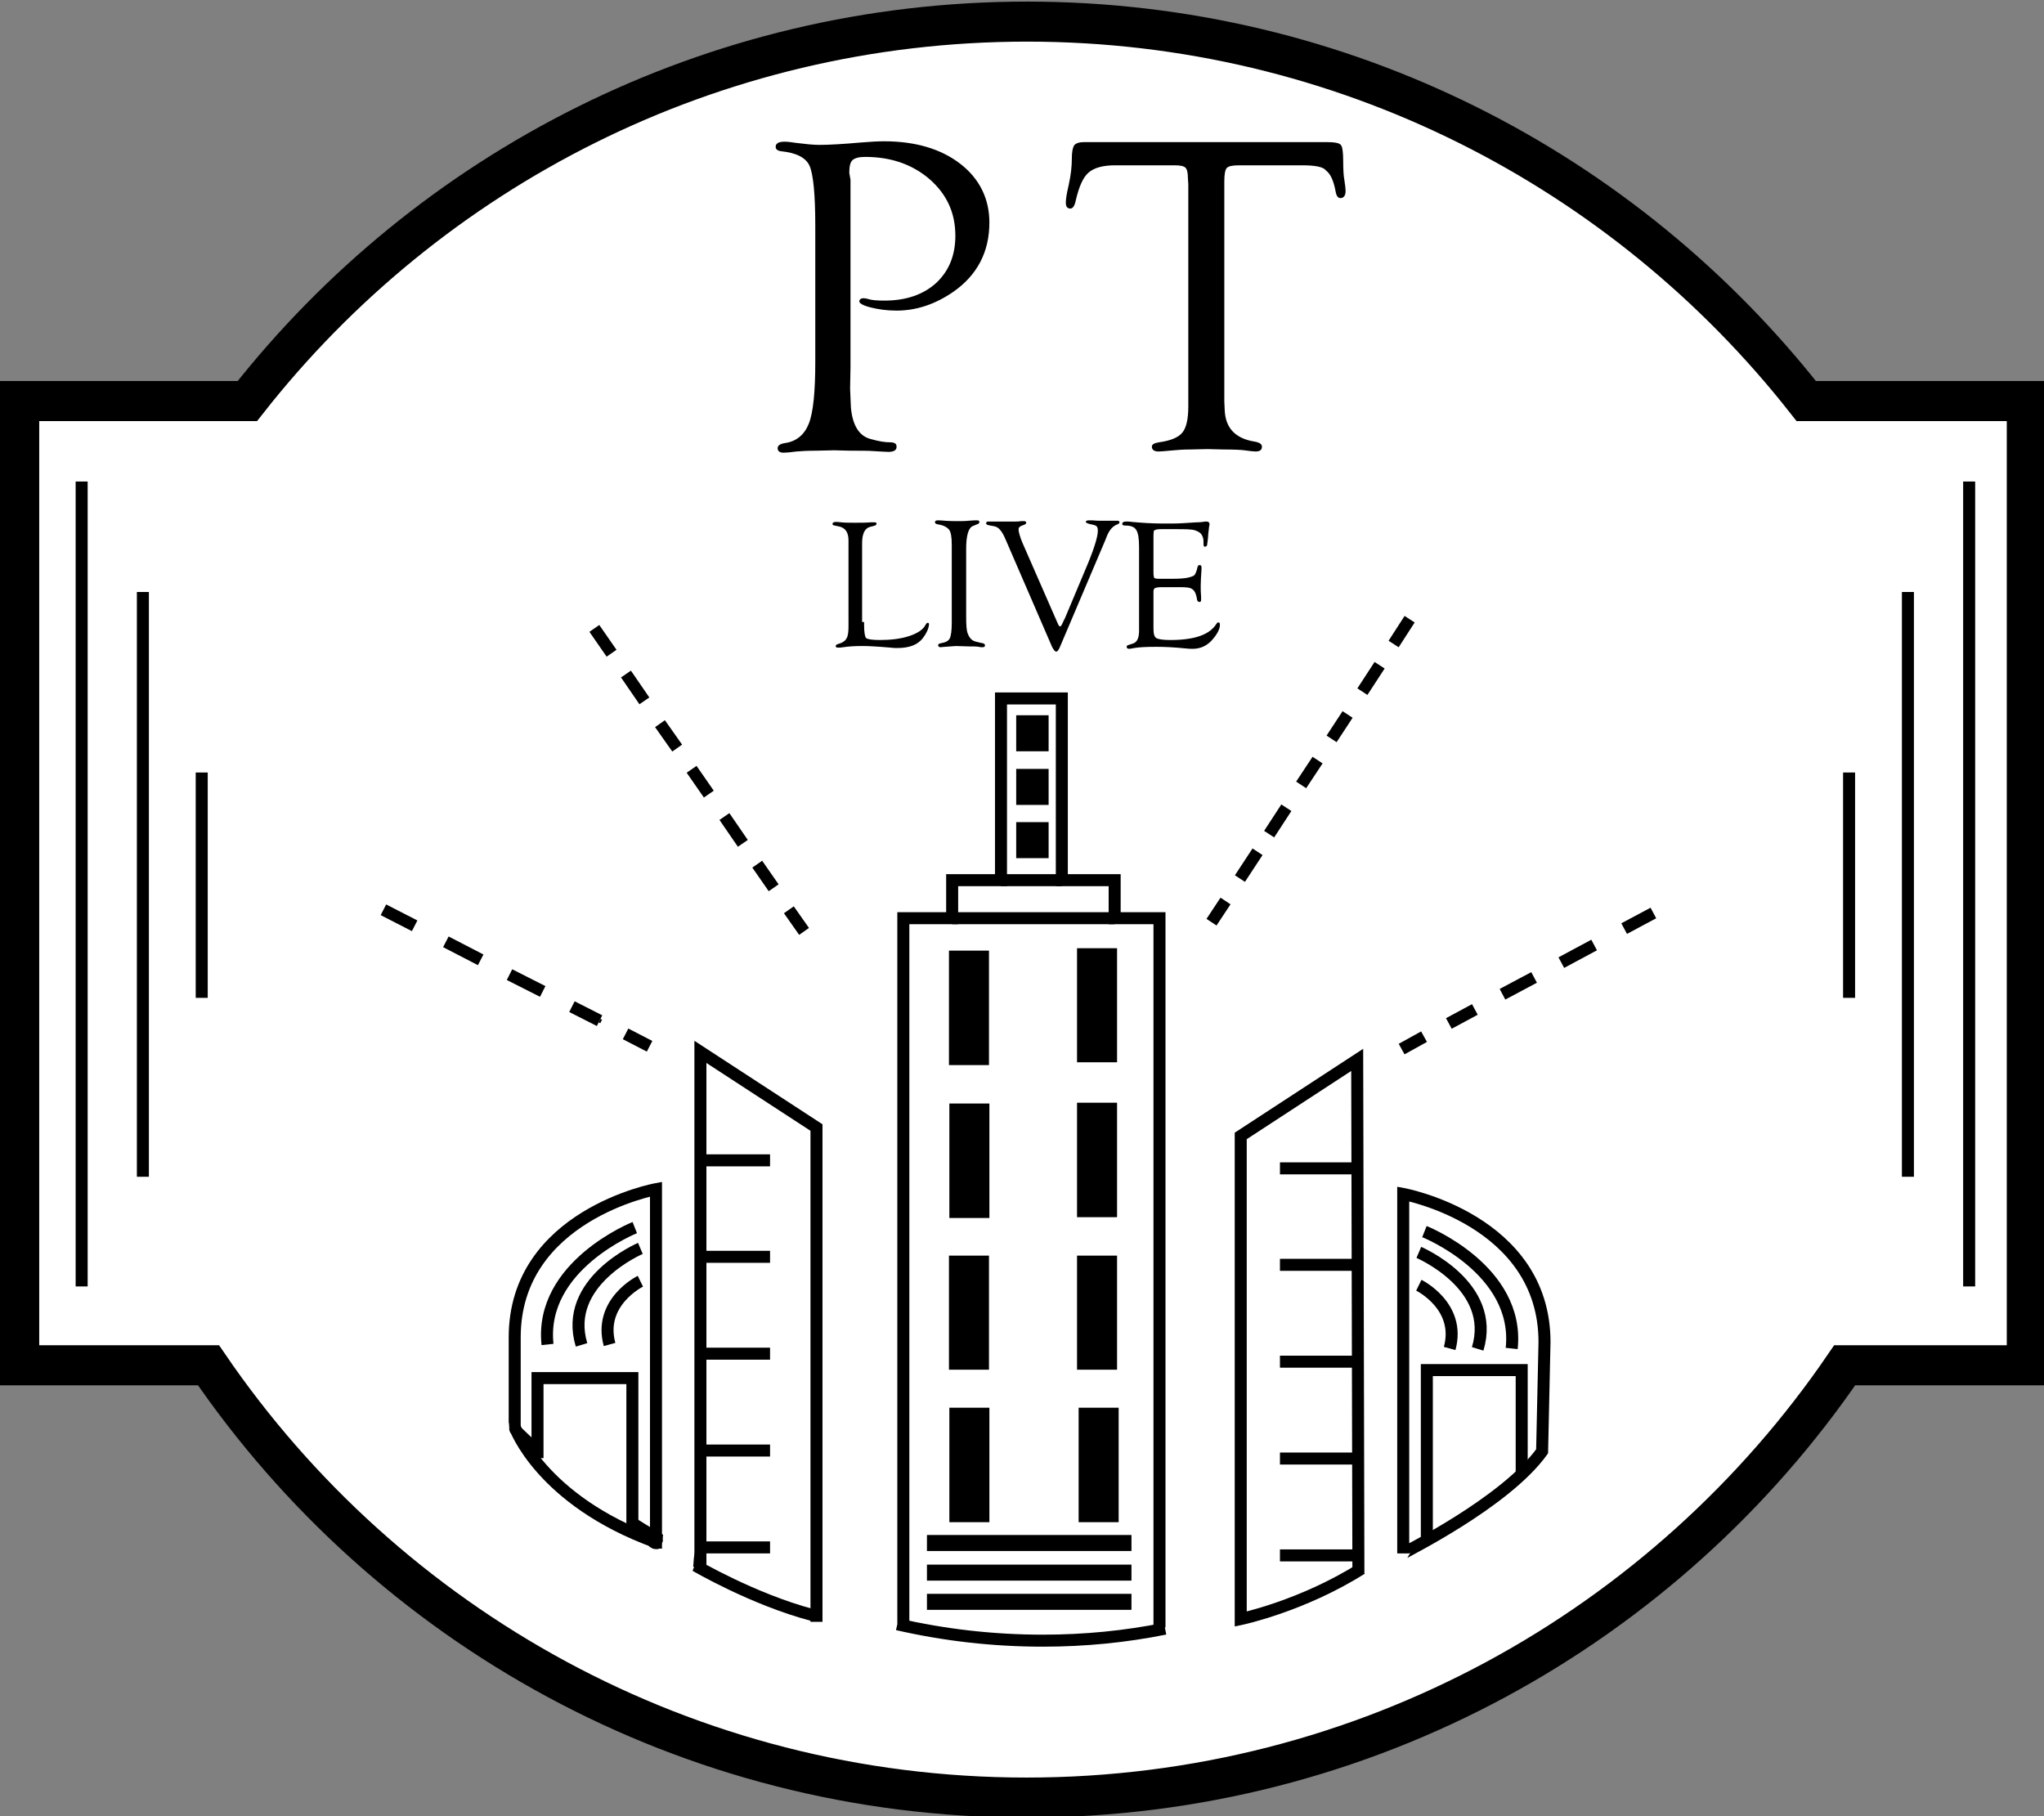 <?xml version="1.0" encoding="utf-8"?>
<!-- Generator: Adobe Illustrator 22.1.0, SVG Export Plug-In . SVG Version: 6.00 Build 0)  -->
<svg version="1.1" id="Layer_1" xmlns="http://www.w3.org/2000/svg" xmlns:xlink="http://www.w3.org/1999/xlink" x="0px" y="0px"
	 viewBox="0 0 510.7 453.8" style="enable-background:new 0 0 510.7 453.8;" xml:space="preserve">
<rect x="0" y="0" width="510.7" height="453.8" fill="#808080" stroke="none"/>
<style type="text/css">
	.st0{fill:#FFFFFF;stroke:#000000;stroke-width:10;stroke-linecap:round;stroke-miterlimit:10;}
	.st1{fill:#FFFFFF;stroke:#000000;stroke-width:5;stroke-miterlimit:10;}
	.st2{fill:none;stroke:#000000;stroke-miterlimit:10;}
	.st3{fill:none;stroke:#000000;stroke-width:3;stroke-miterlimit:10;}
	.st4{fill:#FFFFFF;stroke:#000000;stroke-width:3;stroke-miterlimit:10;}
	.st5{fill:none;stroke:#000000;stroke-width:4;stroke-miterlimit:10;}
	.st6{fill:none;stroke:#000000;stroke-width:9;stroke-miterlimit:10;}
	.st7{fill:#FFFFFF;}
	.st8{fill:none;stroke:#000000;stroke-width:10;stroke-miterlimit:10;}
</style>
<path class="st0" d="M479.3,100.2h-28C406,42.5,335.6,5.4,256.6,5.4S107.1,42.5,61.8,100.2h-57v240.9h47.3
	c44.5,65.2,119.5,108,204.4,108s159.9-42.8,204.4-108h45.5V100.2H479.3z"/>
<path class="st1" d="M165.1,386c-14.2-8.1-27.2-18.1-38.6-29.5"/>
<path class="st1" d="M204.5,402.7c-11.2-3.2-21.8-7.4-32-12.7"/>
<path class="st1" d="M288.1,406.9"/>
<path class="st2" d="M103.6,231.3"/>
<path class="st2" d="M120.1,239.8"/>
<path class="st2" d="M135.6,247.7"/>
<line class="st2" x1="150.2" y1="255.2" x2="149.8" y2="255"/>
<path class="st2" d="M150.2,255.2"/>
<g>
	<line class="st3" x1="103.6" y1="231.3" x2="95.8" y2="227.3"/>
	<line class="st3" x1="120.1" y1="239.8" x2="111.4" y2="235.3"/>
	<line class="st3" x1="135.6" y1="247.7" x2="127.3" y2="243.5"/>
	<line class="st3" x1="149.8" y1="255" x2="142.9" y2="251.5"/>
	<line class="st3" x1="162.3" y1="261.4" x2="156.3" y2="258.3"/>
</g>
<path class="st2" d="M162.3,261.4"/>
<path class="st2" d="M177.1,269"/>
<path class="st2" d="M152.8,163.2"/>
<path class="st2" d="M161,175.1"/>
<path class="st2" d="M169.2,186.9"/>
<path class="st2" d="M177.1,198.4"/>
<path class="st2" d="M185.6,210.7"/>
<path class="st2" d="M193.3,221.8"/>
<g>
	<line class="st3" x1="152.8" y1="163.2" x2="148.5" y2="157"/>
	<line class="st3" x1="161" y1="175.1" x2="156.4" y2="168.4"/>
	<line class="st3" x1="169.2" y1="186.9" x2="164.9" y2="180.8"/>
	<line class="st3" x1="177.1" y1="198.4" x2="172.8" y2="192.2"/>
	<line class="st3" x1="185.6" y1="210.7" x2="181" y2="204"/>
	<line class="st3" x1="193.3" y1="221.8" x2="189.2" y2="215.9"/>
	<line class="st3" x1="200.9" y1="232.7" x2="197.1" y2="227.3"/>
</g>
<path class="st2" d="M400.1,228"/>
<g>
	<line class="st3" x1="405.8" y1="232" x2="413.1" y2="228.1"/>
	<line class="st3" x1="390.1" y1="240.5" x2="398.3" y2="236.1"/>
	<line class="st3" x1="375.4" y1="248.4" x2="383.3" y2="244.2"/>
	<line class="st3" x1="362" y1="255.7" x2="368.5" y2="252.2"/>
	<line class="st3" x1="350.2" y1="262.1" x2="355.8" y2="259"/>
</g>
<g>
	<line class="st3" x1="348.2" y1="160.9" x2="352.2" y2="154.7"/>
	<line class="st3" x1="340.4" y1="172.8" x2="344.7" y2="166.2"/>
	<line class="st3" x1="332.7" y1="184.6" x2="336.7" y2="178.5"/>
	<line class="st3" x1="325.1" y1="196.1" x2="329.2" y2="189.9"/>
	<line class="st3" x1="317.1" y1="208.4" x2="321.4" y2="201.8"/>
	<line class="st3" x1="309.8" y1="219.5" x2="314.2" y2="212.8"/>
	<line class="st3" x1="302.7" y1="230.4" x2="306.2" y2="225.1"/>
</g>
<path class="st2" d="M200.9,232.7"/>
<g>
	<polyline class="st4" points="175,391.9 175,262.8 204,281.7 204,405.2 	"/>
</g>
<line class="st3" x1="176" y1="289.9" x2="192.4" y2="289.9"/>
<line class="st3" x1="176" y1="314" x2="192.4" y2="314"/>
<line class="st3" x1="176" y1="338.2" x2="192.4" y2="338.2"/>
<line class="st3" x1="176" y1="362.4" x2="192.4" y2="362.4"/>
<line class="st3" x1="176" y1="386.6" x2="192.4" y2="386.6"/>
<g>
	<path class="st4" d="M339.4,392.9l-0.3-128.1l-29.1,19v120.7c0,0,15.3-3.2,30.2-12.6"/>
</g>
<line class="st3" x1="339" y1="291.9" x2="319.8" y2="291.9"/>
<line class="st3" x1="339" y1="316" x2="319.8" y2="316"/>
<line class="st3" x1="339" y1="340.2" x2="319.8" y2="340.2"/>
<line class="st3" x1="339" y1="364.4" x2="319.8" y2="364.4"/>
<line class="st3" x1="339" y1="388.6" x2="319.8" y2="388.6"/>
<path class="st3" d="M309.8,400.7"/>
<path class="st3" d="M329,400.7"/>
<path class="st3" d="M163.9,386.9v-89.8c0,0-35.3,6.5-35.3,37v24.4"/>
<path class="st4" d="M158.6,306.7c0,0-23.9,9.5-21.8,29.2"/>
<path class="st4" d="M160,311.9c0,0-19.5,8.3-14.7,24.1"/>
<path class="st4" d="M160,320.1c0,0-10.6,5.2-7.7,15.8"/>
<polyline class="st4" points="134.3,364.3 134.3,344.3 158,344.3 158,382 "/>
<g>
	<path class="st4" d="M385.3,362.6l0.6-27.3c0-30.5-35.3-37-35.3-37v89.8C350.6,387.9,376,375.5,385.3,362.6z"/>
	<polyline class="st3" points="380.2,368.3 380.2,342.3 356.5,342.3 356.5,384 	"/>
	<path class="st4" d="M355.9,307.7c0,0,23.9,9.5,21.8,29.2"/>
	<path class="st4" d="M354.5,312.9c0,0,19.5,8.3,14.7,24.1"/>
	<path class="st4" d="M354.5,321.1c0,0,10.6,5.2,7.7,15.8"/>
</g>
<g>
	<path d="M212.5,44.9v46.8l-0.1,5.4l0.2,4.7c0.4,4.5,2.1,7.2,5,7.9c2.1,0.6,3.6,0.8,4.7,0.8c1.1,0,1.7,0.3,1.7,1
		c0.1,0.9-0.6,1.4-2,1.4c-0.6,0-1.9-0.1-3.8-0.2c-1.2-0.1-3.1-0.1-5.8-0.1l-4-0.1l-4.4,0.1c-2.2,0-3.9,0.1-5,0.2
		c-1.5,0.2-2.5,0.3-3.2,0.3c-1,0-1.5-0.4-1.5-1.1s0.6-1.1,1.8-1.3c2.9-0.4,4.9-2.1,6-4.9s1.6-8,1.6-15.4v-34
		c0-7.8-0.5-12.8-1.4-14.9s-3.3-3.3-7-3.7c-1-0.1-1.5-0.5-1.5-1.1c0-0.9,0.8-1.3,2.2-1.3c0.7,0,1.7,0.1,2.9,0.3
		c2.4,0.3,4.3,0.5,5.8,0.5c2.4,0,5.9-0.2,10.4-0.6c2.4-0.2,4.3-0.3,5.8-0.3c7.8,0,14.2,1.9,19,5.6s7.3,8.7,7.3,14.7
		c0,7.3-3,13.1-9,17.3c-4.5,3.1-9.2,4.7-14.2,4.7c-2.4,0-4.5-0.3-6.5-0.8s-2.9-1.1-2.8-1.6c0.1-0.4,0.4-0.7,1.1-0.7
		c0.3,0,0.7,0.1,1.1,0.2c0.9,0.3,2.2,0.4,4.1,0.4c5.4,0,9.7-1.5,12.9-4.4c3.2-3,4.8-6.9,4.8-11.8c0-5.7-2.1-10.3-6.4-14.1
		c-4.3-3.7-9.6-5.6-16.2-5.6c-1.5,0-2.5,0.3-3.1,0.8c-0.6,0.6-0.8,1.6-0.8,3.2L212.5,44.9z"/>
	<path d="M325.4,41.3h-15.8c-1.6,0-2.7,0.2-3.1,0.7c-0.4,0.4-0.6,1.6-0.6,3.3v55l0.1,2.2c0.2,4.4,2.6,7,7.3,7.8c1.3,0.2,2,0.6,2,1.3
		c0,0.8-0.5,1.2-1.6,1.2c-0.4,0-1.4-0.1-2.8-0.3c-0.7-0.1-2.4-0.2-5.1-0.2l-4.1-0.1l-4.4,0.1c-1.6,0-2.9,0.1-4,0.2
		c-2.1,0.2-3.4,0.3-3.8,0.3c-1.1,0-1.7-0.4-1.7-1.2c0-0.6,0.6-0.9,1.8-1.1c2.9-0.4,4.8-1.2,5.8-2.4c1-1.2,1.5-3.4,1.5-6.5V46
		l-0.1-1.5c0-1.3-0.2-2.2-0.6-2.6s-1.3-0.6-2.7-0.6h-14.9c-3,0-5.2,0.6-6.6,1.8c-1.4,1.2-2.4,3.5-3.2,6.9c-0.3,1.5-0.8,2.2-1.5,2.1
		s-1-0.5-1-1.5c0-0.8,0.2-2.2,0.7-4.3c0.6-2.7,0.8-4.9,0.8-6.6s0.2-2.8,0.6-3.4c0.4-0.5,1.2-0.8,2.5-0.8h60.4c2.1,0,3.3,0.2,3.7,0.7
		c0.4,0.4,0.6,1.8,0.6,4s0.1,3.8,0.3,4.8c0.2,1.3,0.3,2.2,0.3,2.7c0,1.1-0.4,1.7-1.2,1.8c-0.7,0-1.1-0.5-1.3-1.7
		c-0.5-2.7-1.3-4.4-2.4-5.2C330.7,41.7,328.6,41.3,325.4,41.3z"/>
</g>
<g>
	<path d="M215.9,155.4v0.8c0,1.8,0.2,2.9,0.5,3.2c0.3,0.3,1.5,0.5,3.4,0.5c2.8,0,5.3-0.3,7.4-1c2.1-0.7,3.4-1.6,4-2.7
		c0.2-0.4,0.4-0.6,0.6-0.6c0.2,0,0.4,0.2,0.3,0.5c-0.1,1-0.6,2.1-1.5,3.3c-1.3,1.7-3.4,2.5-6.4,2.5c-0.5,0-1.1,0-1.7-0.1l-2.5-0.2
		c-1.4-0.1-3-0.2-4.6-0.2c-1.9,0-3.4,0.1-4.7,0.3c-0.5,0.1-1,0.1-1.3,0.1c-0.4,0-0.6-0.1-0.6-0.4c0-0.2,0.2-0.4,0.6-0.5
		c1.1-0.3,1.8-0.8,2.1-1.4c0.4-0.6,0.5-1.7,0.5-3.1v-1V135c0-2-0.8-3.2-2.5-3.5l-1-0.2c-0.4-0.1-0.5-0.2-0.5-0.4
		c0-0.3,0.3-0.5,0.8-0.5c0.3,0,0.8,0,1.4,0.1c1,0.1,2.2,0.1,3.5,0.1c1.4,0,2.7,0,3.8-0.1c0.6,0,0.9,0,1,0c0.4,0,0.5,0.1,0.5,0.3
		c0,0.3-0.2,0.5-0.7,0.6l-0.8,0.2c-1.4,0.3-2.1,1.7-2.1,4.1v19.7H215.9z"/>
	<path d="M241.4,137v17.1c0,2.1,0.1,3.5,0.4,4.2c0.3,0.8,0.7,1.3,1.1,1.6c0.4,0.3,1.2,0.5,2.1,0.7c0.8,0.1,1.1,0.3,1.1,0.6
		c0,0.4-0.2,0.5-0.7,0.5c-0.2,0-0.5,0-0.9-0.1c-0.5-0.1-1.3-0.1-2.4-0.1l-3.3-0.1l-2.7,0.2c-0.4,0-0.8,0.1-1.1,0.1
		c-0.4,0-0.6-0.2-0.6-0.5s0.2-0.4,0.7-0.5c1.2-0.2,1.9-0.6,2.2-1.2s0.5-1.9,0.5-3.8v-19.6c0-1.9-0.2-3.2-0.7-3.8s-1.4-1.1-2.8-1.3
		c-0.5-0.1-0.7-0.3-0.7-0.5c0-0.3,0.2-0.5,0.7-0.5c0.1,0,0.3,0,0.4,0c1.1,0.1,2.6,0.2,4.4,0.2c1.1,0,2.1,0,2.9-0.1l1.5-0.1
		c0.3,0,0.5,0,0.6,0c0.4,0,0.6,0.1,0.6,0.4s-0.2,0.5-0.6,0.6l-1.2,0.5C242,132,241.4,133.8,241.4,137z"/>
	<path d="M255.5,135.7l8.8,20.1c0.2,0.5,0.4,0.7,0.6,0.7c0.2,0,0.4-0.4,0.8-1.3l0.4-0.8l5-11.9c2.2-5.1,3.2-8.4,3.2-9.9
		c0-0.5-0.1-0.9-0.3-1.1c-0.2-0.2-0.7-0.4-1.4-0.5c-0.9-0.2-1.3-0.4-1.3-0.6c0-0.3,0.3-0.4,0.8-0.4c0.1,0,0.3,0,0.7,0
		c1.1,0.1,1.8,0.1,2,0.1h0.9h1h0.6h1.9c0.3,0,0.5,0.1,0.5,0.4c0,0.2-0.2,0.4-0.5,0.5c-1.1,0.4-1.9,1.3-2.5,2.6l-0.6,1.5l-11.3,26.6
		c-0.3,0.7-0.6,1.1-0.9,1.1c-0.3,0-0.6-0.4-1-1.1l-11.6-26.8c-0.5-1.2-1-2.1-1.5-2.6c-0.4-0.5-1-0.8-1.8-0.9s-1.3-0.3-1.4-0.3
		c-0.1-0.1-0.2-0.2-0.2-0.4c0-0.3,0.2-0.4,0.6-0.4c0.1,0,0.3,0,0.7,0c0.3,0,1,0,2.3,0h2.2h1.5c0.3,0,0.8,0,1.5-0.1
		c0.3,0,0.5,0,0.6,0c0.4,0,0.6,0.1,0.6,0.4c0,0.2-0.2,0.4-0.5,0.5c-0.6,0.2-1,0.4-1.2,0.6s-0.2,0.4-0.2,0.8
		C254.6,133.2,254.9,134.3,255.5,135.7z"/>
	<path d="M288.2,133.9v9.2c0,0.7,0.1,1.1,0.2,1.3c0.1,0.1,0.5,0.2,1.2,0.2h3.5c1.6,0,2.9-0.1,3.8-0.3c0.8-0.2,1.4-0.4,1.6-0.7
		c0.2-0.3,0.5-0.9,0.7-1.9c0.1-0.4,0.3-0.6,0.6-0.5c0.3,0,0.4,0.2,0.4,0.6c0,0.1,0,0.3,0,0.5c-0.1,1.5-0.2,2.8-0.2,4
		c0,0.9,0,1.8,0.1,2.8c0,0.3,0,0.5,0,0.7c0,0.4-0.1,0.6-0.4,0.6s-0.5-0.2-0.6-0.5l-0.1-0.6c-0.2-1-0.5-1.7-1.1-2.1
		c-0.5-0.4-1.5-0.5-2.8-0.5h-5c-0.7,0-1.2,0.1-1.5,0.2c-0.3,0.2-0.4,0.5-0.4,0.9v0.8v8.4c0,1.3,0.2,2.1,0.7,2.4s1.6,0.5,3.5,0.5
		c6,0,9.8-1.3,11.5-4c0.2-0.3,0.3-0.4,0.5-0.4c0.3,0,0.4,0.2,0.4,0.6c0,1-0.6,2.2-1.7,3.5c-1.3,1.6-3,2.5-5.1,2.5
		c-0.4,0-1,0-1.8-0.1c-2.9-0.3-5.3-0.4-7.2-0.4c-2.7,0-4.5,0.1-5.6,0.3c-0.6,0.1-1,0.2-1.2,0.2c-0.5,0-0.7-0.2-0.7-0.5
		s0.2-0.4,0.6-0.5l0.9-0.3c1.1-0.3,1.6-1.4,1.6-3.2v-1.5v-19.3c0-2.2-0.2-3.6-0.7-4.4s-1.4-1.1-2.8-1.1c-0.4,0-0.7-0.1-0.7-0.4
		c0-0.4,0.3-0.6,1-0.6c0.4,0,0.9,0,1.5,0.1c2.2,0.2,4.8,0.4,7.9,0.4c1.9,0,3.5,0,4.9-0.1l3.2-0.2c0.9,0,1.4-0.1,1.6-0.1
		c0.4-0.1,0.7-0.1,0.9-0.1c0.5,0,0.8,0.2,0.8,0.7c0,0.1,0,0.3-0.1,0.5c0,0.2-0.1,0.8-0.2,1.8l-0.1,1.3c-0.1,0.9-0.2,1.4-0.2,1.6
		c-0.1,0.2-0.2,0.3-0.5,0.4c-0.3,0-0.4-0.2-0.4-0.7v-0.6c0-0.5-0.1-1-0.3-1.4c-0.3-0.7-0.9-1.1-1.8-1.4s-2.5-0.3-4.9-0.3h-3.6
		c-0.9,0-1.5,0.1-1.8,0.4C288.3,132.6,288.2,133.1,288.2,133.9z"/>
</g>
<line class="st3" x1="492" y1="120.3" x2="492" y2="321.4"/>
<line class="st3" x1="476.7" y1="147.9" x2="476.7" y2="294"/>
<line class="st3" x1="462" y1="249.3" x2="462" y2="193"/>
<polyline class="st4" points="289.7,406.6 289.7,229.4 278.5,229.4 278.5,219.9 265.3,219.9 265.3,174.5 250.1,174.5 250.1,219.9 
	237.9,219.9 237.9,229.4 225.7,229.4 225.7,405.6 "/>
<line class="st3" x1="237.9" y1="229.4" x2="278.5" y2="229.4"/>
<line class="st3" x1="250.1" y1="219.9" x2="265.3" y2="219.9"/>
<line class="st5" x1="231.6" y1="385.5" x2="282.7" y2="385.5"/>
<line class="st5" x1="231.6" y1="392.9" x2="282.7" y2="392.9"/>
<line class="st5" x1="231.6" y1="400.2" x2="282.7" y2="400.2"/>
<line class="st6" x1="253.9" y1="183.2" x2="262" y2="183.2"/>
<line class="st6" x1="253.9" y1="196.6" x2="262" y2="196.6"/>
<line class="st6" x1="253.9" y1="209.9" x2="262" y2="209.9"/>
<line class="st3" x1="20.4" y1="120.3" x2="20.4" y2="321.4"/>
<line class="st3" x1="35.7" y1="147.9" x2="35.7" y2="294"/>
<line class="st3" x1="50.4" y1="249.3" x2="50.4" y2="193"/>
<g>
	<g>
		<path class="st7" d="M144.8,367.6c-2.8,1.5-5.7,2.8-8.7,4c0.5,0.8,1,1.7,1.5,2.5c1.9-1.6,3.9-2.9,6-4.2c1.5-0.9,0.5-3.2-1.2-2.7
			c-2.2,0.6-4.5,1.2-6.7,1.9c0.4,0.9,0.8,1.8,1.2,2.7c1.6-1.1,3-1.9,4.9-2.6c1.8-0.7,1.1-3.5-0.8-2.9c-1.7,0.6-3.5,1.1-5.2,1.6
			c0.4,0.9,0.8,1.8,1.2,2.7c0.9-0.7,1.9-1.2,2.9-1.5c1.6-0.7,0.4-3.1-1.2-2.7c-1.6,0.3-3.1,0.7-4.7,1c0.3,1,0.5,1.9,0.8,2.9
			c1.7-0.5,3-1.1,4.5-2.1c1.3-0.9,0.7-2.7-0.8-2.8c-0.9-0.1-1.8-0.2-2.8-0.1c-2.5-0.2-3.5-1.2-3.2-3c-0.3-0.5-0.2-1.3-0.6-1.7
			c-1.2-1.6-6.6-0.9-5.2-4.3c-1-0.1-2-0.3-2.9-0.4c0.1,3,0,3.2,1.6,5c0.2,0.1,0.4,0.2,0.6,0.2c1.1,0.1,1.7,0.9,1.8,2.5
			c0.2,0.7-0.3,1.4,0.1,2.1c1.1,2.2,4.3,1.6,6.1,2.2c3.4,1.1,5.5,2.2,9.2,2.2c-0.5-0.6-1-1.3-1.4-1.9c-0.2,1.3-0.8,2.5-1.7,3.5
			c-0.7,0.9,0.2,2.3,1.3,2.3c0.7,0,1.5,0,2.2-0.1c-0.4-0.8-0.9-1.5-1.3-2.3c-0.4,0.7-0.9,1.5-1.3,2.2c-0.7,1.1,0.4,2.6,1.7,2.2
			c1.4-0.4,2.8-0.8,4.2-1.2c-0.5-0.8-1-1.7-1.5-2.5c-1.1,1.4-2.2,2.6-3.5,3.8c-1.1,1,0,3,1.5,2.5c1.7-0.6,3.3-1.1,5-1.7
			c-0.6-0.7-1.1-1.5-1.7-2.2c-0.5,0.7-1.1,1.5-1.6,2.2c-1.2,1.3,0.3,3.1,1.8,2.4c1-0.5,2.1-1,3.2-1.3c-0.6-0.6-1.2-1.2-1.8-1.8
			c-0.1,0.6-0.2,1.1-0.3,1.7c-0.2,1,0.7,2.3,1.8,1.8c0.6-0.2,1.1-0.4,1.7-0.6c-0.6-0.6-1.2-1.2-1.8-1.8c-0.2,0.9-0.2,1.5-0.3,2.4
			c0,0.9,1,1.8,1.9,1.4c0.5-0.2,1-0.4,1.6-0.6c-0.6-0.6-1.2-1.2-1.8-1.8c-0.2,1.6-0.5,3.4,1.5,3.9c1.4,0.3,2.5-0.6,2.8-1.9
			c-1,0-1.9,0-2.9,0c0.4,1.7,0.1,2.6,1.6,3.8c0.8,0.7,2.2,0.7,3.1,1.3c2.1,1.4,2.1,3.5,2.3,5.8c0.1,1.9,3.1,1.9,3,0
			c-0.1-2.1,0.2-5.3-1.2-7.1c-1.7-2.1-5-1.4-5.8-4.6c-0.4-1.4-2.6-1.5-2.9,0c0.5-0.1,1-0.2,1.5-0.3c0.1-1-0.7-2.3-1.8-1.8
			c-0.5,0.2-1,0.4-1.6,0.6c0.6,0.5,1.3,1,1.9,1.4c0.1-0.5,0.1-1.1,0.2-1.6c0.2-1-0.7-2.3-1.8-1.8c-0.6,0.2-1.1,0.4-1.7,0.6
			c0.6,0.6,1.2,1.2,1.8,1.8c0.1-0.6,0.2-1.1,0.3-1.7c0.2-1-0.7-2.3-1.8-1.8c-1.4,0.5-2.7,1-4,1.6c0.6,0.8,1.2,1.6,1.8,2.4
			c1.1-1.3,1.2-1.4,2.1-2.8c0.7-1.1-0.4-2.6-1.7-2.2c-1.7,0.6-3.3,1.1-5,1.7c0.5,0.8,1,1.7,1.5,2.5c1.3-1.2,2.4-2.4,3.5-3.8
			c0.9-1.1,0.1-3-1.5-2.5c-1.4,0.4-2.8,0.8-4.2,1.2c0.6,0.7,1.1,1.5,1.7,2.2c0.4-0.7,0.9-1.5,1.3-2.2c0.6-1-0.1-2.3-1.3-2.3
			c-0.7,0-1.5,0-2.2,0.1c0.4,0.8,0.9,1.5,1.3,2.3c1-1.4,1.6-2.6,2-4.2c0.3-0.9-0.5-1.9-1.4-1.9c-3.5,0-5.8-1.3-9-2.4
			c-2.2-0.7-2.6-0.7-3.3-2.9c-0.4-1.1-0.4-2.2-1.5-3.1c-1.8-1.4-2.4,0.1-2.5-2.9c0-1.8-2.3-1.9-2.9-0.4c-0.6,1.6-0.7,3.5,0.3,5
			c1.4,2,3.4,1.1,4.8,2.4c1.3,1.3,0.7,3.2,2.5,4.5c2,1.4,4.8,0.9,7.1,1.1c-0.3-0.9-0.5-1.9-0.8-2.8c-1.1,0.9-2.4,1.5-3.8,1.8
			c-1.9,0.5-1.1,3.3,0.8,2.9c1.6-0.3,3.1-0.7,4.7-1c-0.4-0.9-0.8-1.8-1.2-2.7c-1.1,0.4-2,0.9-2.9,1.5c-1.4,0.9-0.5,3.2,1.2,2.7
			c1.8-0.5,3.5-1,5.2-1.6c-0.3-1-0.5-1.9-0.8-2.9c-2,0.8-3.8,1.7-5.6,2.9c-1.3,0.9-0.6,3.2,1.2,2.7c2.2-0.6,4.5-1.3,6.7-1.9
			c-0.4-0.9-0.8-1.8-1.2-2.7c-2.3,1.4-4.5,2.9-6.6,4.6c-1.1,0.9,0.1,3,1.5,2.5c3.3-1.2,6.4-2.6,9.4-4.3
			C148,369.2,146.5,366.6,144.8,367.6L144.8,367.6z"/>
	</g>
</g>
<g>
	<g>
		<path class="st7" d="M168.2,380.5c-1.1,1.3-2,2.9-2.4,4.6c1,0,1.9,0,2.9,0c-0.2-0.7-0.1-1.3,0.2-1.9c0.9-1.7-1.7-3.2-2.6-1.5
			c-0.7,1.3-0.9,2.7-0.5,4.2c0.4,1.4,2.5,1.4,2.9,0c0.3-1.2,0.9-2.3,1.7-3.2c0.5-0.6,0.6-1.5,0-2.1
			C169.7,380,168.7,379.9,168.2,380.5L168.2,380.5z"/>
	</g>
</g>
<g>
	<g>
		<path class="st7" d="M158.5,386.3c0.4,1.3,1.3,2.1,2.4,2.8c0.5,0.3,1.1,0.6,1.6,0.8c0.3,0.1,0.6,0.2,1,0.2c0.1,0,0.3,0,0.4,0
			c0.5,0,0.5-0.1,0-0.2c-0.1-0.2-0.3-0.4-0.4-0.7c0.1-0.3,0-0.4-0.1-0.2c-1.3,1.4,0.8,3.6,2.1,2.1c0.5-0.6,1-1.3,1-2.1
			c0-0.9-0.7-1.7-1.6-1.9c-0.7-0.2-1.3,0.1-2-0.3c-0.5-0.3-1.3-0.7-1.5-1.3C160.9,383.6,158,384.4,158.5,386.3L158.5,386.3z"/>
	</g>
</g>
<g>
	<g>
		<path class="st7" d="M199.3,401.6c0,1.1,0,2.3-0.1,3.4c0,2,2.8,1.9,3,0c0.1-0.9,0.2-1.8,0.1-2.7c0-1.1-1.3-1.9-2.3-1.3
			c-3.7,2.2-11.8-4.2-15.6-5.8c-4.5-2-9.1-2.4-13.5-4.9c-1.7-1-3.2,1.6-1.5,2.6c5.9,3.3,12.1,4.2,18.1,7.2c3,1.5,6,3.6,9.1,4.6
			c2.3,0.8,2.8,0.2,4.9-1c-0.8-0.4-1.5-0.9-2.3-1.3c0.1,0.9,0,1.8-0.1,2.7c1,0,2,0,3,0c0-1.1,0-2.3,0.1-3.4
			C202.4,399.7,199.4,399.7,199.3,401.6L199.3,401.6z"/>
	</g>
</g>
<path class="st4" d="M291.1,406.9c-9.9,2-20.1,3-30.5,3c-12.5,0-24.6-1.4-36.4-4.1"/>
<path class="st3" d="M128.6,356.5c0,0,6.4,18.3,35.3,28.8"/>
<path class="st3" d="M204,404.5"/>
<path class="st3" d="M173.7,391.1c0,0,14.5,8.5,29.3,12.4"/>
<g>
	<g>
		<path class="st7" d="M124,356.4c0.1,0.3,0,0.7,0.1,1.1c0,0.2,0.1,0.4,0.1,0.6c0.1,0.2,0.1,0.7,0.2,0.1c-0.1,0.8,0.2,1.6,1,1.8
			c0.7,0.2,1.7-0.2,1.8-1c0.1-0.4,0.1-0.7,0-1.1c-0.1-0.3-0.2-0.5-0.2-0.8c-0.1-0.4,0-1.1-0.2-1.6c-0.3-0.8-1-1.3-1.8-1
			C124.3,354.8,123.8,355.6,124,356.4L124,356.4z"/>
	</g>
</g>
<g>
	<g>
		<path class="st7" d="M170.4,388.4c0.1,0.3-0.2,1.3-0.2,1.8c0,0.7,0,1.4-0.2,2.1c-0.5,1.9,2.3,2.6,2.9,0.8c0.3-0.9,0.3-1.9,0.4-2.9
			c0-0.9,0.3-1.8,0.1-2.6C172.9,385.7,170,386.5,170.4,388.4L170.4,388.4z"/>
	</g>
</g>
<line class="st8" x1="242.1" y1="237.5" x2="242.1" y2="266.1"/>
<line class="st8" x1="274.1" y1="236.9" x2="274.1" y2="265.4"/>
<line class="st8" x1="274.1" y1="275.5" x2="274.1" y2="304.1"/>
<line class="st8" x1="242.2" y1="275.7" x2="242.2" y2="304.3"/>
<line class="st8" x1="274.1" y1="313.7" x2="274.1" y2="342.2"/>
<line class="st8" x1="274.5" y1="351.7" x2="274.5" y2="380.3"/>
<line class="st8" x1="242.1" y1="313.7" x2="242.1" y2="342.2"/>
<line class="st8" x1="242.2" y1="351.7" x2="242.2" y2="380.3"/>
</svg>
